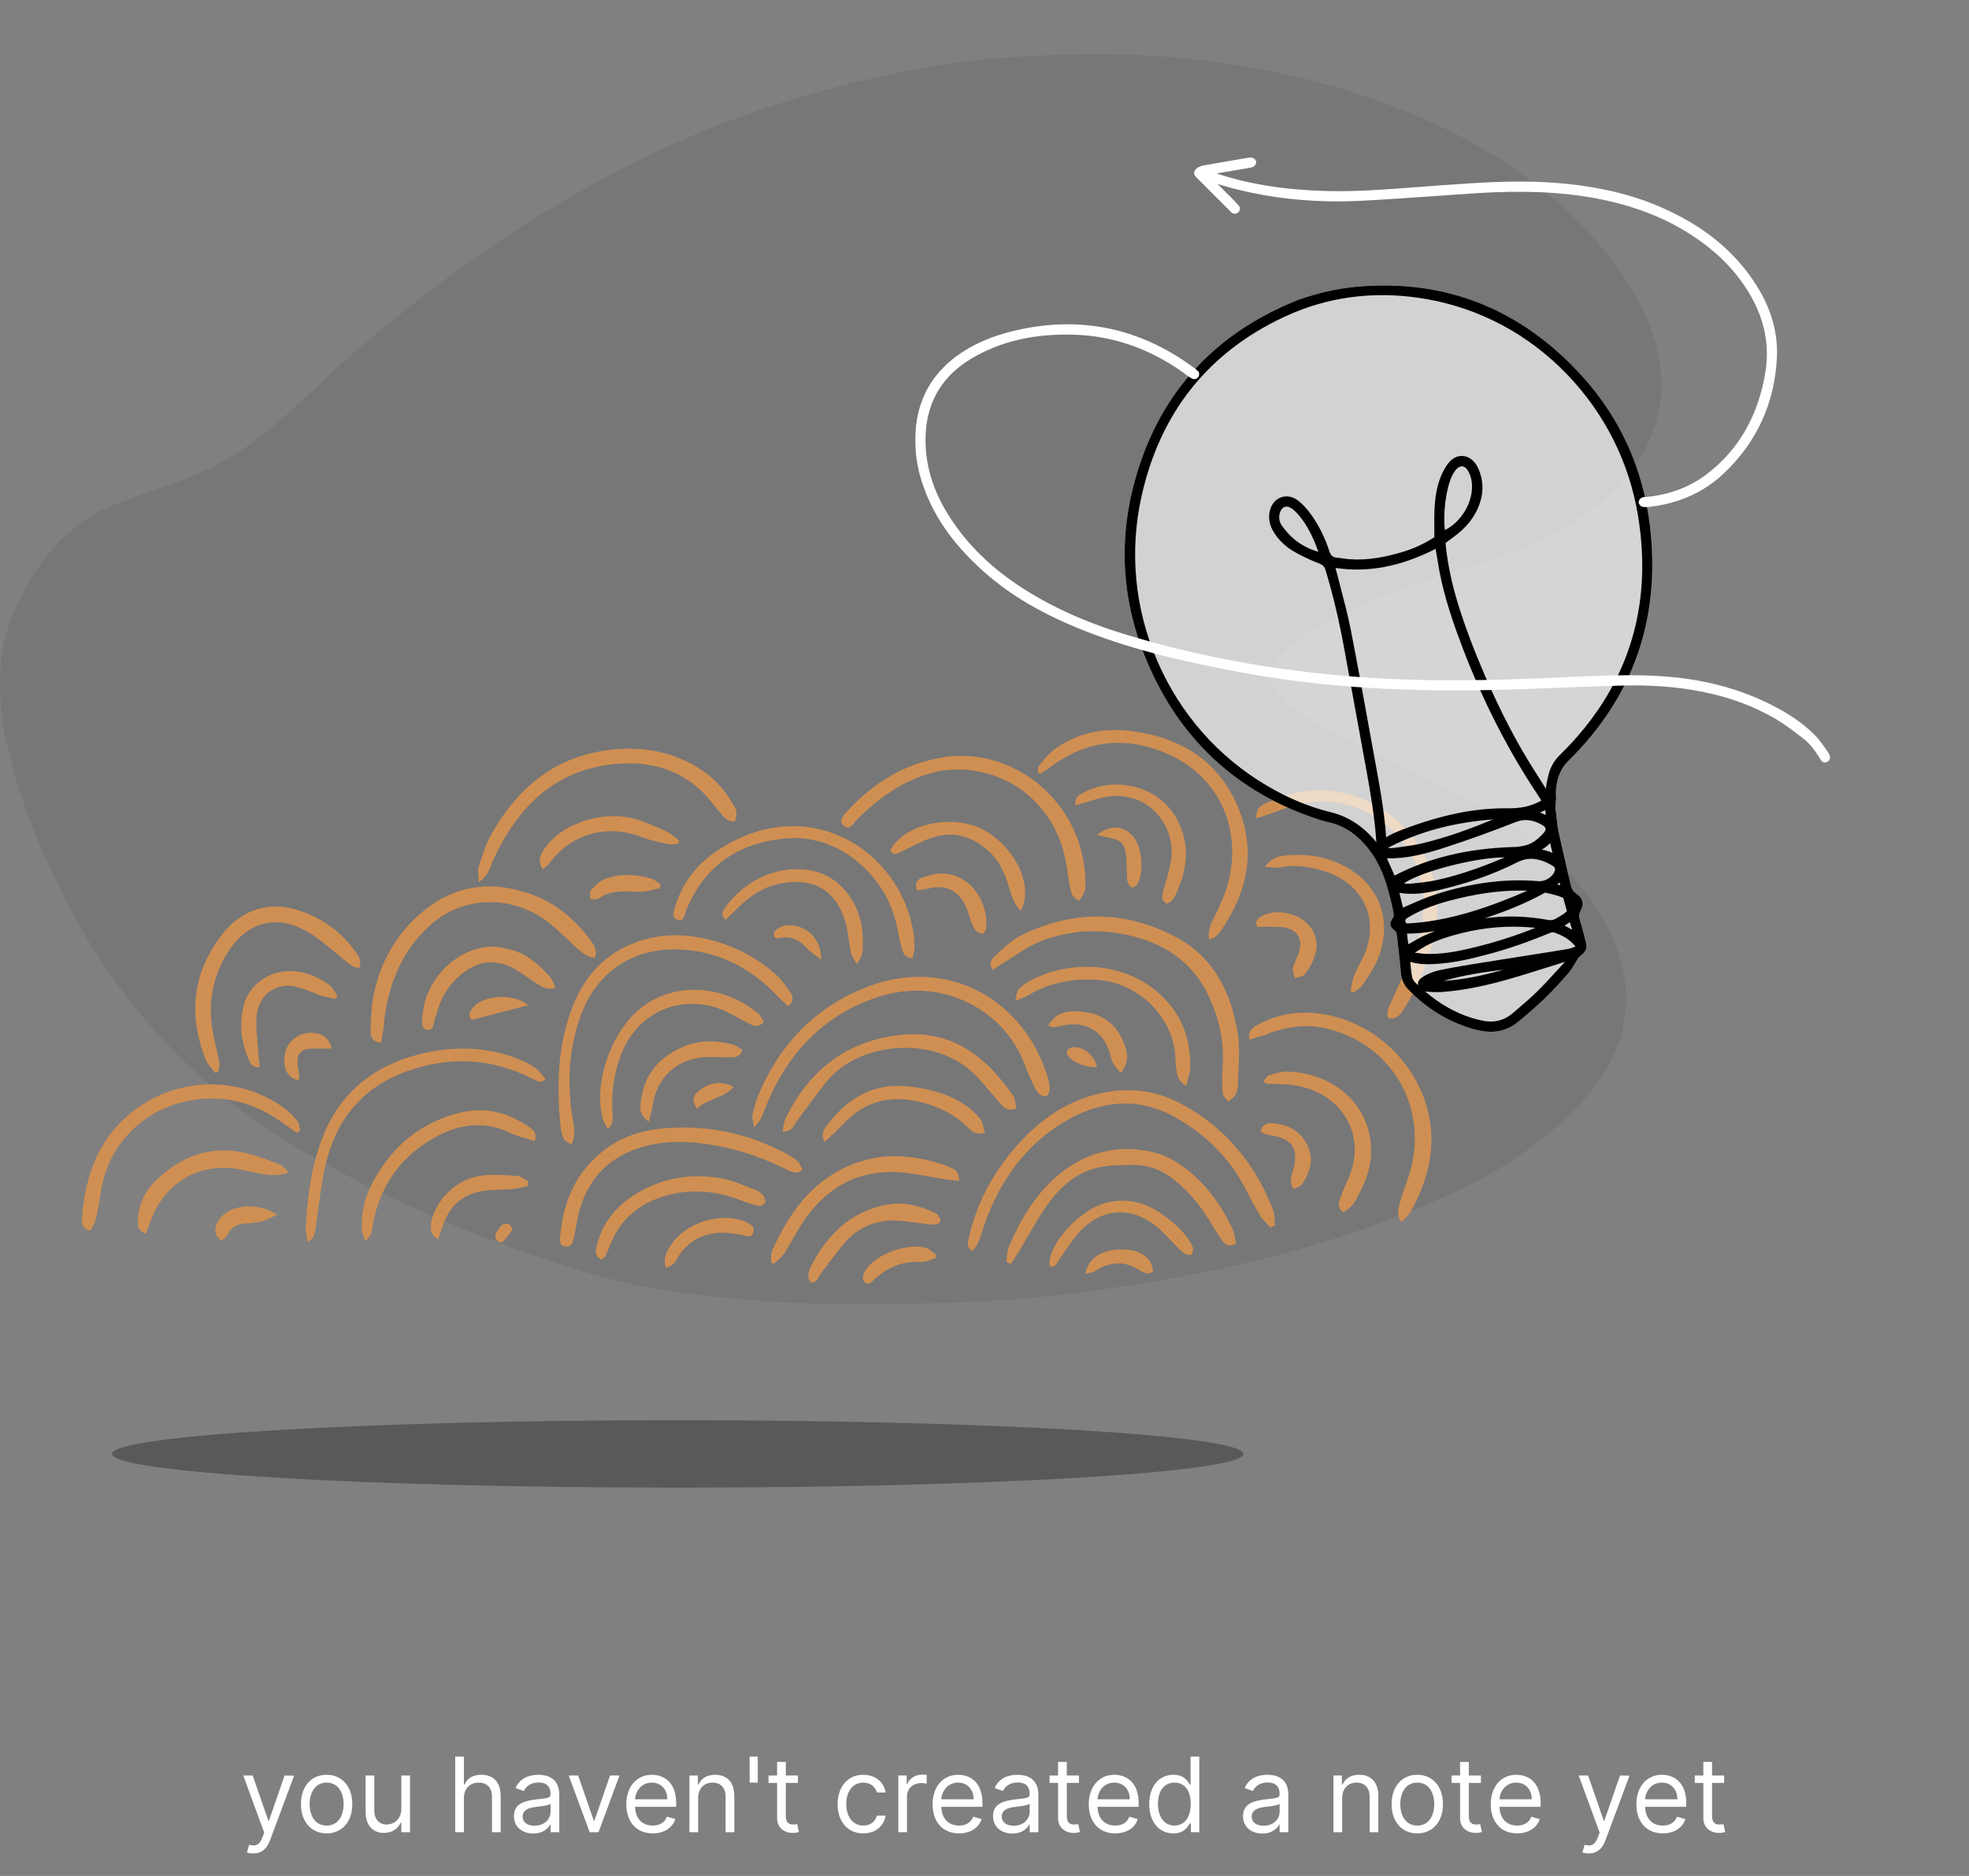 <svg width="360" height="343" viewBox="0 0 360 343" fill="none" xmlns="http://www.w3.org/2000/svg">
<rect x="0" y="0" width="360" height="343" fill="#808080" stroke="none"/>
<path opacity="0.5" d="M123.902 272C181.022 272 227.328 269.24 227.328 265.835C227.328 262.43 181.022 259.669 123.902 259.669C66.781 259.669 20.475 262.43 20.475 265.835C20.475 269.24 66.781 272 123.902 272Z" fill="#333333"/>
<g opacity="0.5">
<g opacity="0.5">
<path opacity="0.5" fill-rule="evenodd" clip-rule="evenodd" d="M162.323 238.309C152.694 238.605 143.085 238.308 133.498 237.37C124.233 236.464 115.057 235.095 106.178 232.333C88.652 226.882 71.782 219.939 55.988 210.827C36.212 199.418 21.517 183.48 11.499 163.558C7.262 155.132 3.757 146.454 1.54 137.323C0.098 131.383 -0.418 125.385 0.365 119.318C0.537 117.981 0.801 116.63 1.236 115.352C3.127 109.805 5.853 104.686 9.792 100.184C12.935 96.593 16.719 93.85 21.253 92.137C28.889 89.252 36.788 87.209 43.606 82.709C52.071 77.121 58.619 69.555 66.297 63.116C74.346 56.367 82.606 49.919 91.385 44.054C108.018 32.946 125.75 23.876 145.206 18.112C154.981 15.216 164.876 12.831 175.015 11.466C181.21 10.632 187.445 10.258 193.699 10.034C211.45 9.399 228.865 11.224 245.827 16.412C257.021 19.836 267.634 24.444 277.192 31.086C285.695 36.996 292.945 44.049 298.249 52.811C300.693 56.847 302.546 61.109 303.319 65.76C304.727 74.23 302.375 81.641 296.562 88.101C292.922 92.145 288.502 95.219 283.619 97.725C278.421 100.393 272.871 102.215 267.305 104.003C260.609 106.155 253.933 108.361 247.521 111.228C243.917 112.839 240.39 114.599 237.29 117.008C235.994 118.015 234.769 119.175 233.771 120.451C232.097 122.593 232.131 124.842 233.838 126.949C234.759 128.086 235.858 129.187 237.108 129.962C240.297 131.94 243.546 133.852 246.898 135.562C253.469 138.914 260.169 142.035 266.735 145.396C272.449 148.321 277.96 151.581 282.788 155.779C287.798 160.136 291.934 165.132 294.638 171.121C297.049 176.461 297.962 181.998 296.757 187.77C296.021 191.298 294.449 194.484 292.38 197.461C289.239 201.979 285.226 205.702 280.838 209.083C275.031 213.556 268.549 216.925 261.78 219.838C247.787 225.861 233.214 230.092 218.189 232.97C209.605 234.614 200.975 235.976 192.278 236.914C184.603 237.742 176.898 238.192 169.174 238.304C166.891 238.337 164.607 238.309 162.323 238.309Z" fill="#333333"/>
</g>
</g>
<path fill-rule="evenodd" clip-rule="evenodd" d="M169.528 228.256C170.13 228.48 170.614 229.025 171.152 229.421C171.112 229.638 171.072 229.854 171.032 230.07C170.13 230.304 169.213 230.781 168.328 230.729C164.729 230.513 161.862 231.921 159.387 234.387C159.22 234.553 158.963 234.63 158.74 234.732C158.672 234.763 158.579 234.736 158.456 234.736C157.313 233.945 157.813 233.004 158.348 232.145C160.159 229.232 166.329 227.072 169.528 228.256ZM170.698 221.623C170.998 221.753 171.334 221.918 171.517 222.167C171.744 222.476 172.005 222.935 171.925 223.245C171.85 223.536 171.356 223.904 171.037 223.913C170.222 223.934 169.403 223.762 168.584 223.688C166.453 223.496 164.293 223.012 162.195 223.2C159.247 223.465 156.592 224.812 154.593 227.052C152.945 228.899 151.535 230.959 150.014 232.919C149.546 233.523 149.476 234.564 148.219 234.48C147.493 233.5 147.807 232.427 148.281 231.508C151.271 225.706 155.577 221.471 162.241 220.237C165.201 219.688 167.997 220.45 170.698 221.623ZM205.856 228.475C208.775 228.654 210.676 230.18 210.79 232.454C209.87 233.228 208.974 232.65 208.276 232.206C205.45 230.404 202.78 230.713 200.097 232.461C199.726 232.702 199.192 232.717 198.453 232.91C198.949 229.839 201.847 228.229 205.856 228.475ZM135.738 223.169C135.817 223.196 135.904 223.203 135.975 223.241C136.832 223.7 138.114 224.002 137.751 225.278C137.397 226.527 136.317 225.919 135.434 225.748C131.194 224.927 127.306 225.377 124.432 229.118C123.976 229.711 123.693 230.446 123.207 231.004C122.886 231.372 122.342 231.542 121.792 231.861C121.113 230.029 121.935 228.783 122.674 227.633C125.19 223.721 131.317 221.674 135.738 223.169ZM212.729 222.185C214.87 223.79 216.946 225.516 218.085 228.023C218.248 228.381 218.005 228.919 217.944 229.419C216.598 229.603 215.987 228.756 215.301 228.072C214.06 226.835 212.926 225.476 211.584 224.36C206.809 220.386 201.173 220.842 197.118 225.534C195.871 226.978 194.861 228.622 193.737 230.17C193.277 230.804 193.085 231.786 191.943 231.567C191.427 228.834 194.759 224.069 199.095 221.319C203.261 218.677 208.428 218.96 212.729 222.185ZM173.272 213.239C174.326 213.622 175.453 214.135 175.345 215.961C174.485 215.847 173.711 215.756 172.94 215.639C170.003 215.19 167.079 214.488 164.126 214.328C156.368 213.909 150.629 217.502 146.498 223.915C145.419 225.589 144.542 227.396 143.455 229.064C142.957 229.83 142.175 230.41 141.523 231.074C141.337 230.979 141.151 230.884 140.964 230.789C141.018 230.101 140.891 229.333 141.154 228.739C144.158 221.95 148.26 216.106 155.354 213.095C161.315 210.565 167.326 211.074 173.272 213.239ZM210.832 210.665C212.724 211.112 214.607 212.076 216.197 213.216C220.21 216.096 223.057 220.018 225.225 224.415C225.671 225.32 225.764 226.398 226.016 227.38C224.617 228.1 223.927 227.513 223.387 226.732C222.628 225.635 221.936 224.491 221.243 223.349C219.539 220.543 217.504 218.012 214.958 215.927C212.627 214.017 209.981 212.882 206.903 212.997C205.151 213.063 203.375 213.014 201.655 213.292C197.151 214.021 193.941 216.82 191.427 220.375C189.555 223.022 188.045 225.924 186.36 228.704C185.871 229.509 185.334 230.284 184.819 231.074C184.551 230.965 184.283 230.856 184.015 230.746C184.13 229.879 184.066 228.938 184.389 228.157C186.717 222.523 189.865 217.402 194.881 213.776C199.654 210.326 205.106 209.311 210.832 210.665ZM131.837 215.442C134.009 215.823 136.085 216.799 138.179 217.577C138.702 217.771 139.217 218.172 139.562 218.617C139.823 218.954 140.018 219.626 139.854 219.94C139.683 220.267 138.998 220.572 138.624 220.488C137.494 220.233 136.394 219.819 135.305 219.406C130.811 217.702 126.246 217.29 121.603 218.658C116.851 220.059 113.358 222.941 111.519 227.712C111.247 228.418 110.947 229.115 110.604 229.787C110.505 229.981 110.21 230.07 109.888 230.287C108.575 229.502 108.927 228.488 109.18 227.512C110.337 223.046 113.225 219.959 117.072 217.819C121.677 215.259 126.697 214.541 131.837 215.442ZM216.32 202.007C224.175 206.345 229.572 212.898 232.769 221.273C233.094 222.122 233.002 223.132 233.103 224.067L232.27 224.429C231.642 223.718 230.892 223.08 230.409 222.281C229.371 220.561 228.448 218.769 227.516 216.987C224.707 211.623 220.495 207.584 215.376 204.561C208.347 200.41 201.226 201.103 194.468 205.187C187.227 209.563 182.666 216.187 179.904 224.121C179.547 225.15 179.264 226.208 178.843 227.209C178.61 227.764 178.163 228.229 177.827 228.713C176.531 228.011 176.966 227.13 177.137 226.354C178.462 220.331 181.251 215.028 185.179 210.335C189.53 205.139 194.744 201.267 201.531 199.829C206.751 198.722 211.709 199.46 216.32 202.007ZM143.544 210.814C144.351 211.236 145.148 211.733 145.821 212.34C146.252 212.728 146.446 213.38 146.74 213.902C145.473 214.822 144.573 214.208 143.706 213.777C138.734 211.307 133.528 209.655 128.001 209.022C124.139 208.58 120.313 208.71 116.63 209.963C110.276 212.126 106.69 216.728 105.502 223.301C105.338 224.207 105.19 225.118 104.979 226.013C104.77 226.896 104.631 228.052 103.418 227.914C102.125 227.768 102.364 226.559 102.453 225.702C102.915 221.292 104.162 217.158 107.006 213.657C110.512 209.341 115.142 206.974 120.557 206.39C128.629 205.519 136.325 207.035 143.544 210.814ZM94.271 193.431C95.51 193.887 96.728 194.488 97.819 195.224C98.578 195.736 99.104 196.593 99.751 197.315C98.602 198.256 97.926 197.52 97.237 197.173C89.659 193.363 81.851 193.095 74.006 196.019C65.313 199.261 60.72 205.964 59.11 214.888C58.533 218.085 58.185 221.323 57.701 224.538C57.571 225.4 57.552 226.356 56.279 227.139C56.129 226.162 55.884 225.4 55.916 224.65C56.159 219.044 56.885 213.507 58.878 208.228C62.242 199.318 68.982 194.381 78.039 192.44C83.5 191.271 88.969 191.479 94.271 193.431ZM93.079 223.855C93.307 223.952 93.412 224.348 93.714 224.833C93.12 225.597 92.57 226.371 91.935 227.066C91.812 227.201 91.278 227.134 91.07 226.976C90.15 226.274 90.687 225.476 91.097 224.8C91.524 224.094 92.12 223.447 93.079 223.855ZM96.613 205.979C97.329 206.474 98.233 206.966 97.802 208.628C96.153 208.093 94.598 207.771 93.209 207.105C88.659 204.927 84.249 205.472 79.979 207.718C73.691 211.023 69.814 216.206 68.29 223.172C68.026 224.374 68.267 225.858 66.751 226.876C66.528 226.219 66.247 225.725 66.204 225.212C65.945 222.045 66.634 219.029 68.105 216.259C71.562 209.748 76.742 205.273 83.999 203.467C88.572 202.329 92.78 203.327 96.613 205.979ZM50.663 222.107C49.539 222.612 48.789 223.074 47.975 223.281C46.951 223.54 45.879 223.65 44.821 223.716C43.295 223.81 42.19 224.406 41.541 225.874C41.356 226.292 40.807 226.547 40.424 226.876C40.072 226.391 39.495 225.94 39.413 225.412C39.209 224.098 39.85 223.027 40.812 222.153C43.006 220.161 47.565 219.968 50.663 222.107ZM94.501 214.996C95.218 215.039 95.902 215.631 96.601 215.972L96.515 216.851C95.603 217.04 94.699 217.315 93.778 217.399C91.967 217.565 90.126 217.487 88.335 217.758C84.533 218.331 82.086 220.578 80.926 224.252C80.695 224.982 80.411 225.695 80.08 226.614C78.529 225.615 78.661 224.482 78.887 223.337C79.675 219.356 83.462 215.636 87.82 214.984C90.002 214.658 92.278 214.861 94.501 214.996ZM44.762 210.788C46.87 211.257 48.909 212.07 50.939 212.833C51.642 213.098 52.223 213.688 52.763 214.387C50.968 215.032 49.267 214.921 47.563 214.584C46.169 214.308 44.788 213.953 43.387 213.723C36.265 212.552 29.852 216.478 27.494 223.411C27.261 224.096 26.972 224.761 26.659 225.565C25.11 224.957 25.174 223.976 25.216 223.066C25.34 220.331 26.398 217.921 28.297 216.043C32.876 211.519 38.31 209.351 44.762 210.788ZM51.992 202.625C52.915 203.303 53.73 204.169 54.444 205.068C54.773 205.482 54.735 206.186 54.863 206.758C54.637 206.869 54.411 206.98 54.186 207.092C53.463 206.567 52.74 206.042 52.016 205.519C48.292 202.825 44.155 201.021 39.557 200.867C28.816 200.508 19.905 207.631 18.398 218.084C18.161 219.725 17.887 221.367 17.502 222.979C17.325 223.718 16.835 224.383 16.509 225.04C15.078 224.664 14.908 223.777 14.975 222.829C15.57 214.299 18.478 206.974 25.94 202.033C33.798 196.831 44.403 197.045 51.992 202.625ZM241.241 185.337C251.414 186.654 259.89 194.923 261.463 205.113C262.385 211.081 260.705 216.556 257.815 221.709C257.477 222.312 256.871 222.762 256.22 223.466C255.288 222.088 255.657 220.939 255.951 219.886C256.422 218.197 257.081 216.562 257.613 214.89C261.462 202.756 254.573 190.701 242.194 187.979C238.507 187.169 234.928 187.777 231.445 189.156C230.501 189.529 229.499 189.749 228.442 190.065C228.098 188.25 229.218 187.783 230.114 187.294C233.595 185.393 237.366 184.836 241.241 185.337ZM235.652 195.926C247.978 196.611 253.911 207.773 248.926 217.385C248.11 218.959 247.476 220.756 245.542 221.629C244.384 220.706 244.809 219.783 245.097 218.957C245.533 217.708 246.089 216.499 246.611 215.28C250.165 206.982 244.682 198.856 235.11 198.263C233.945 198.191 232.775 198.217 231.608 198.172C231.477 198.167 231.354 197.995 231.003 197.736C231.338 197.34 231.599 196.733 232.004 196.614C233.189 196.267 234.447 195.859 235.652 195.926ZM232.992 205.394C235.736 205.689 237.904 206.945 239.104 209.524C240.247 211.98 239.497 214.258 238.184 216.376C237.874 216.878 237.085 217.083 236.506 217.432C235.658 216.06 236.106 215.041 236.411 214.009C237.561 210.121 236.313 208.162 232.329 207.57C231.92 207.509 231.507 207.434 231.117 207.301C230.905 207.229 230.739 207.022 230.478 206.818C230.835 205.443 231.911 205.278 232.992 205.394ZM128.963 171.634C133.779 172.701 138.078 174.85 141.77 178.107C142.815 179.028 143.657 180.214 144.438 181.381C144.862 182.014 145.355 182.858 144.116 183.997C143.382 183.292 142.668 182.653 142.006 181.963C136.924 176.667 130.785 173.664 123.38 173.587C115.515 173.506 109.191 177.838 106.363 185.217C104.042 191.273 103.649 197.537 104.6 203.921C104.85 205.601 105.414 207.31 104.466 209.299C103.905 208.885 103.33 208.666 103.12 208.259C102.784 207.609 102.588 206.844 102.511 206.109C101.79 199.25 101.911 192.408 104.051 185.806C106.51 178.224 111.444 173.025 119.518 171.383C122.657 170.745 125.837 170.941 128.963 171.634ZM166.171 198.655C169.863 199.069 173.351 199.926 176.446 202.032C177.464 202.724 178.424 203.585 179.186 204.552C179.681 205.18 179.769 206.138 180.077 207.062C178.375 207.689 177.557 206.759 176.763 205.977C174.565 203.809 171.936 202.521 169.004 201.687C163.221 200.041 158.205 201.115 154.029 205.642C153.041 206.712 151.942 207.679 150.81 208.774C150.047 207.504 150.53 206.688 151.067 205.964C154.841 200.88 159.572 197.915 166.171 198.655ZM185.166 200.237C185.617 200.887 185.635 201.836 185.853 202.639C184.204 203.317 183.486 202.438 182.773 201.633C181.449 200.134 180.184 198.583 178.847 197.097C171.6 189.048 157.233 190.322 151.265 197.596C149.315 199.973 147.558 202.507 145.711 204.968C145.147 205.719 144.961 206.874 143.064 206.938C143.289 205.933 143.317 205.108 143.65 204.433C147.836 195.956 154.344 190.573 163.982 189.301C173.632 188.027 180.058 192.878 185.166 200.237ZM138.636 185.314C139.096 185.69 139.331 186.338 139.652 186.833C138.736 187.933 137.869 187.61 137.039 187.194C135.85 186.599 134.692 185.944 133.516 185.321C125.689 181.177 116.78 184.473 113.593 192.703C112.257 196.154 111.746 199.736 111.967 203.424C112.025 204.382 112.309 205.391 111.109 206.413C110.738 205.653 110.32 205.07 110.157 204.423C108.414 197.498 112.152 187.657 118.01 183.693C124.474 179.318 132.715 180.458 138.636 185.314ZM191.684 197.402C191.865 198.03 191.912 198.721 191.881 199.377C191.864 199.747 191.562 200.103 191.406 200.428C190.023 200.545 189.561 199.56 189.124 198.697C188.447 197.356 187.837 195.972 187.316 194.561C183.724 184.831 172.146 178.133 159.829 182.512C151.015 185.646 144.888 191.71 140.964 200.133C140.294 201.571 139.764 203.074 139.115 204.523C138.927 204.944 138.551 205.28 137.877 206.151C137.715 205.043 137.468 204.427 137.58 203.886C137.831 202.662 138.15 201.429 138.632 200.279C142.614 190.777 149.293 183.907 158.922 180.3C173.063 175.001 187.384 182.509 191.684 197.402ZM133.848 190.942C134.52 191.113 135.113 191.596 135.714 191.921C135.412 193.226 134.566 193.303 133.741 193.314C132.332 193.332 130.922 193.261 129.513 193.27C124.046 193.303 120.053 196.843 119.295 202.27C119.177 203.116 118.913 203.941 118.64 205.101C116.821 203.899 117.023 202.553 117.163 201.376C117.724 196.649 120.348 193.428 124.61 191.516C127.609 190.169 130.72 190.146 133.848 190.942ZM134.139 198.75C132.202 200.89 129.248 200.881 127.417 202.74C126.472 200.977 126.577 200.49 127.85 199.4C129.614 197.889 132.064 197.534 134.139 198.75ZM215.2 171.451C222.017 175.129 225.124 181.607 226.303 188.987C226.783 191.992 226.396 195.143 226.344 198.227C226.334 198.88 226.19 199.596 225.885 200.161C225.609 200.67 225.028 201.012 224.582 201.428C224.224 200.917 223.6 200.427 223.558 199.891C223.427 198.229 223.424 196.543 223.543 194.878C223.847 190.6 222.971 186.586 221.259 182.689C218.315 175.987 212.968 172.456 206.121 170.942C200.555 169.711 195.038 170.12 189.781 172.31C187.521 173.252 185.516 174.818 183.401 176.112C182.788 176.487 182.196 176.898 181.547 177.324C180.695 176.175 181.304 175.339 181.927 174.778C183.401 173.45 184.853 171.955 186.589 171.091C196.149 166.331 205.817 166.387 215.2 171.451ZM213.348 183.066C216.422 186.49 217.711 190.58 217.61 195.138C217.587 196.165 217.182 197.183 216.878 198.543C215.091 197.498 215.192 196.221 215.027 195.113C214.854 193.948 214.932 192.742 214.718 191.589C213.471 184.847 207.408 179.563 200.503 179.15C196.089 178.886 191.902 179.668 188.035 181.946C187.435 182.3 186.763 182.527 185.59 183.052C185.873 181.963 185.86 181.332 186.163 180.991C186.71 180.378 187.393 179.842 188.11 179.443C195.914 175.101 206.883 175.863 213.348 183.066ZM60.638 191.722C59.536 191.722 58.481 191.732 57.427 191.721C54.937 191.695 54.111 192.629 54.472 195.084C54.567 195.736 54.682 196.385 54.756 197.04C54.772 197.183 54.65 197.342 54.591 197.493C52.733 197.146 51.828 195.696 51.995 193.33C52.168 190.875 54.112 188.959 56.549 188.843C58.699 188.74 60.279 189.747 60.638 191.722ZM55.136 166.626C59.142 168.063 62.488 170.46 64.964 173.984C65.573 174.85 66.253 175.757 65.66 176.998C64.283 176.872 63.46 175.897 62.499 175.129C60.554 173.574 58.688 171.873 56.579 170.578C50.694 166.965 45.089 168.439 41.483 174.381C38.564 179.19 37.898 184.356 39.131 189.813C39.481 191.359 39.858 192.901 40.127 194.462C40.211 194.947 39.981 195.487 39.894 196.002C39.712 196.061 39.531 196.122 39.35 196.181C38.788 195.435 38.036 194.767 37.696 193.929C34.344 185.677 35.139 177.867 40.654 170.812C43.927 166.627 48.936 164.403 55.136 166.626ZM197.264 184.922C200.821 185.115 203.695 186.705 205.198 190.053C206.012 191.868 206.783 193.925 204.884 196.181C204.308 195.438 203.807 194.943 203.496 194.348C203.193 193.768 203.086 193.085 202.889 192.449C201.674 188.513 198.433 186.616 194.41 187.485C193.846 187.606 193.286 187.756 192.715 187.83C192.492 187.859 192.248 187.717 191.628 187.549C193.014 185.098 195.128 184.806 197.264 184.922ZM200.553 195.099C198.793 195.346 195.906 194.17 195.186 192.913C194.786 192.216 195.239 191.561 196.184 191.472C198.067 191.293 200.219 193.079 200.553 195.099ZM53.747 177.584C56.118 177.773 58.266 178.688 60.178 180.066C60.825 180.532 61.193 181.394 61.688 182.075C61.566 182.255 61.444 182.434 61.323 182.613C60.481 182.433 59.617 182.324 58.803 182.057C57.385 181.594 56.023 180.948 54.594 180.532C50.845 179.439 47.425 181.541 46.944 185.481C46.685 187.604 47.062 189.811 47.183 191.978C47.242 193.016 47.375 194.05 47.478 195.116C46.066 195.259 45.757 194.398 45.436 193.661C44.053 190.476 43.704 187.148 44.577 183.795C45.608 179.833 49.523 177.248 53.747 177.584ZM97.394 163.603C101.72 165.204 105.104 168.124 107.86 171.781C108.524 172.663 109.306 173.611 108.75 175.162C107.02 174.847 106.025 173.863 104.994 172.91C103.348 171.387 101.775 169.755 99.983 168.425C93.521 163.631 84.855 163.827 79.035 168.837C76.555 170.972 74.558 173.514 73.116 176.483C71.423 179.971 70.462 183.645 70.165 187.511C70.086 188.551 69.848 189.579 69.674 190.672C67.978 190.467 67.68 189.422 67.731 188.317C67.826 186.244 67.887 184.142 68.282 182.115C69.471 176.029 72.394 170.851 77.109 166.843C83.173 161.689 90.058 160.889 97.394 163.603ZM93.592 173.684C96.479 174.505 98.665 176.473 100.614 178.677C101.02 179.136 101.197 179.799 101.589 180.589C99.974 181.138 99.093 180.41 98.206 179.861C96.934 179.073 95.744 178.151 94.468 177.37C91.057 175.283 87.641 175.512 84.512 178.002C82.718 179.43 81.371 181.217 80.499 183.335C80.088 184.332 79.815 185.385 79.477 186.411C79.211 187.221 79.313 188.559 78.027 188.271C76.916 188.022 77.194 186.793 77.24 185.913C77.564 179.648 82.741 173.903 88.942 173.15C90.454 172.967 92.104 173.261 93.592 173.684ZM96.601 183.792C92.88 184.756 89.588 185.609 86.249 186.475C85.578 185.819 85.828 185.122 86.303 184.45C88.03 182.001 93.663 181.404 96.601 183.792ZM262.432 162.225C262.951 165.197 262.865 168.207 262.18 171.175C261.102 175.844 259.385 180.252 256.793 184.292L256.725 184.399C256.088 185.398 255.432 186.485 253.821 186.15C253.36 184.897 254.057 183.902 254.511 182.866C255.982 179.51 257.598 176.208 258.898 172.787C260.475 168.635 260.727 164.32 259.528 160.002C257.049 151.072 247.517 145.08 238.403 146.83C236.144 147.263 233.984 148.212 231.779 148.927C231.183 149.121 230.59 149.327 229.698 149.628C229.591 147.794 230.618 147.182 231.549 146.806C233.542 146.002 235.581 145.169 237.681 144.8C249.002 142.812 260.451 150.891 262.432 162.225ZM247.163 159.169C251.954 162.269 253.98 167.518 252.657 173.064C252.024 175.716 250.626 177.977 249.067 180.148C248.676 180.693 248.016 181.048 247.48 181.49C247.293 181.384 247.107 181.278 246.919 181.172C247.099 180.345 247.184 179.484 247.481 178.701C247.891 177.614 248.424 176.568 248.968 175.538C252.358 169.119 250.196 161.218 240.831 158.906C238.65 158.368 236.407 158.083 234.127 158.578C233.383 158.739 232.564 158.552 231.266 158.506C232.47 156.785 233.75 156.566 234.95 156.435C239.317 155.959 243.446 156.764 247.163 159.169ZM238.806 168.67C240.807 170.491 241.268 172.933 240.036 175.666C239.633 176.558 239.138 177.454 238.491 178.181C238.129 178.587 237.366 178.649 236.783 178.866C236.632 178.281 236.277 177.66 236.377 177.119C236.537 176.247 237.004 175.43 237.33 174.585C238.456 171.679 237.181 169.669 234.032 169.482C232.633 169.399 231.226 169.468 229.876 169.468C229.337 168.28 230.073 167.827 230.833 167.432C233.16 166.227 236.745 166.795 238.806 168.67ZM148.165 159.137C153.783 160.097 157.787 165.549 157.753 171.934C157.747 173.23 157.98 174.642 156.635 176.243C156.173 175.383 155.768 174.873 155.619 174.295C155.366 173.321 155.28 172.303 155.116 171.305C154.991 170.558 154.909 169.797 154.715 169.068C152.947 162.429 148.401 160.269 142.154 161.659C139.141 162.33 136.742 164.157 134.582 166.326C133.956 166.954 133.307 167.558 132.679 168.164C131.735 167.421 132.014 166.783 132.389 166.241C136.339 160.534 142.52 158.174 148.165 159.137ZM146.258 169.506C148.516 170.285 150.189 172.525 150.151 175.456C149.045 174.598 148.194 174.12 147.58 173.425C146.15 171.805 144.511 171.012 142.358 171.54C142.147 171.592 141.893 171.46 141.675 171.417C141.219 170.598 141.677 170.114 142.255 169.762C143.532 168.981 144.875 169.03 146.258 169.506ZM166.761 169.181C167.037 170.395 167.168 171.657 167.213 172.903C167.24 173.66 166.972 174.429 166.837 175.193C165.329 175.081 165.068 174.144 164.839 173.276C164.499 171.987 164.256 170.672 163.989 169.365C162.078 160.023 153.437 152.722 144.437 153.261C135.598 153.789 128.984 157.894 125.47 166.39C125.162 167.135 125.124 168.61 123.881 168.176C122.591 167.726 123.258 166.436 123.532 165.544C124.752 161.571 127.167 158.365 130.483 156.005C146.12 144.873 163.293 153.939 166.761 169.181ZM207.049 133.697C215.76 134.853 222.684 139.016 226.265 147.375C229.763 155.542 228.073 163.212 223.119 170.321C222.837 170.726 222.449 171.064 222.072 171.389C221.903 171.534 221.638 171.57 221.086 171.783C220.721 169.948 221.533 168.64 222.186 167.332C223.611 164.478 224.782 161.562 225.145 158.356C226.174 149.255 221.71 141.387 213.337 137.789C205.837 134.565 198.734 135.263 192.128 140.189C191.595 140.587 191.042 140.959 190.482 141.318C190.365 141.392 190.174 141.349 189.801 141.375C189.832 140.918 189.701 140.361 189.921 140.087C190.745 139.057 191.568 137.967 192.6 137.173C196.88 133.88 201.905 133.014 207.049 133.697ZM172.514 159.725C178.016 160.065 180.78 165.563 180.283 169.772C180.248 170.071 180.002 170.346 179.8 170.734C178.287 170.573 177.991 169.574 177.637 168.665C177.246 167.664 176.99 166.606 176.543 165.632C175.233 162.774 172.898 161.707 169.789 162.437C169.091 162.6 168.375 162.684 167.667 162.804C167.132 161.456 167.813 160.721 168.652 160.435C169.882 160.015 171.24 159.647 172.514 159.725ZM179.934 151.798C185.694 154.963 189.052 162.108 186.634 166.536C185.234 165.115 184.867 163.493 184.397 161.931C183.67 159.516 182.644 157.299 180.719 155.575C177.638 152.815 174.14 151.857 170.209 153.228C168.356 153.874 166.616 154.85 164.83 155.687C164.089 156.034 163.339 156.599 162.752 155.478C165.377 150.565 174.242 148.671 179.934 151.798ZM216.381 152.768C217.447 156.696 216.481 160.344 214.817 163.882C214.645 164.246 214.341 164.559 214.053 164.849C213.89 165.013 213.632 165.081 213.353 165.224C212.241 164.702 212.468 163.78 212.691 162.905C213.039 161.537 213.482 160.191 213.811 158.817C214.32 156.685 214.448 154.557 213.684 152.429C211.679 146.84 206.342 144.3 200.392 146.133C199.182 146.505 197.965 146.856 196.651 147.247C196.418 145.679 197.37 145.329 198.116 144.919C203.993 141.687 213.88 143.563 216.381 152.768ZM198.438 160.863C198.494 162.862 198.442 163.032 197.316 164.7C195.985 164.122 195.771 163.066 195.589 161.979C195.257 159.999 195.038 157.989 194.549 156.049C192.309 147.16 184.894 141.057 175.804 140.709C172.087 140.567 168.566 141.59 165.264 143.325C162.061 145.008 159.283 147.25 156.724 149.801C156.039 150.484 155.309 152.029 154.183 150.897C153.235 149.944 154.404 148.861 155.093 148.118C159.699 143.157 165.175 139.781 171.929 138.55C185.23 136.125 198.041 146.696 198.438 160.863ZM119.025 160.625C119.652 160.801 120.178 161.345 120.752 161.719C120.72 161.936 120.688 162.153 120.656 162.37C119.663 162.599 118.679 162.919 117.672 163.03C116.774 163.128 115.851 162.962 114.939 162.973L114.588 162.977C112.799 162.999 111.027 163.065 109.486 164.295C109.153 164.56 108.467 164.369 107.944 164.389C107.96 163.841 107.76 163.096 108.035 162.786C108.734 161.995 109.549 161.15 110.49 160.772C113.279 159.652 116.178 159.822 119.025 160.625ZM207.172 152.916C208.787 154.782 209.229 159.55 207.935 161.672C207.751 161.975 207.315 162.122 206.999 162.338C205.886 161.602 206.086 160.544 206.028 159.587C205.956 158.43 206.02 157.255 205.851 156.114C205.567 154.203 204.88 153.586 203.002 153.216C202.332 153.085 201.668 152.918 200.553 152.665C203.013 150.691 205.501 150.987 207.172 152.916ZM128.596 141.006C130.915 142.595 132.676 144.69 134.069 147.107C134.804 148.383 134.792 148.523 134.392 150.144C133.24 150.386 132.558 149.632 131.908 148.885C131.196 148.067 130.551 147.191 129.856 146.357C125.135 140.696 118.84 138.94 111.884 139.745C101.105 140.993 94.534 147.803 90.173 157.232C89.598 158.474 89.474 159.995 87.542 161.289C87.512 160.004 87.287 159.171 87.514 158.489C88.195 156.437 88.821 154.313 89.879 152.452C94.427 144.455 100.862 138.796 110.193 137.295C116.721 136.245 122.986 137.158 128.596 141.006ZM118.234 150.46C119.538 150.999 120.859 151.511 122.109 152.158C122.858 152.545 123.483 153.169 124.164 153.686C124.098 153.88 124.031 154.074 123.966 154.267C123.367 154.305 122.737 154.483 122.177 154.356C120.479 153.969 118.755 153.603 117.138 152.98C111.316 150.738 104.508 152.173 100.321 158.003C100.103 158.307 99.73 158.501 99.205 158.928C98.237 157.288 98.839 156.191 99.556 155.179C101.188 152.871 103.447 151.321 106.065 150.354C110.113 148.859 114.195 148.793 118.234 150.46Z" fill="#D08F52"/>
<path fill-rule="evenodd" clip-rule="evenodd" d="M207.132 89.246C211.226 72.855 221.302 61.311 237.08 54.935L237.093 54.93C240.871 53.571 244.457 52.753 248.056 52.429C264.302 50.966 278.199 56.501 289.361 68.878C296.277 76.545 300.415 85.721 301.662 96.15C303.674 112.972 298.667 127.418 286.779 139.085C285.659 140.185 284.968 141.511 284.667 143.14C284.492 144.086 284.433 144.884 284.491 145.511C284.531 145.949 284.481 146.362 284.433 146.761C284.379 147.205 284.329 147.624 284.406 148.04C284.52 148.652 284.583 149.276 284.644 149.88C284.711 150.55 284.781 151.242 284.92 151.898C285.31 153.732 285.742 155.59 286.159 157.387C286.477 158.753 286.805 160.164 287.113 161.557C287.291 162.364 287.527 162.924 288.202 163.393C289.458 164.266 289.681 165.271 288.927 166.653C288.645 167.172 288.678 167.591 288.824 168.098C289.224 169.49 289.6 170.919 289.922 172.149C290.231 173.33 289.963 174.043 288.936 174.778C288.743 174.916 288.577 175.148 288.441 175.356C288.262 175.63 288.09 175.923 287.925 176.207C287.603 176.759 287.27 177.33 286.842 177.826C285.214 179.709 283.848 181.174 282.544 182.435C281.05 183.879 279.404 185.33 277.513 186.873C276.798 187.457 276.032 187.897 275.219 188.193C273.788 188.713 272.211 188.787 270.504 188.412L270.228 188.352C269.911 188.284 269.582 188.214 269.26 188.121C264.802 186.833 260.83 184.4 257.456 180.888C256.651 180.05 256.214 179.037 256.119 177.791C256.002 176.252 255.822 174.688 255.649 173.176C255.576 172.545 255.504 171.915 255.436 171.283C255.408 171.021 255.311 170.585 255.216 170.334C255.164 170.297 255.094 170.243 255.006 170.169C254.08 169.389 253.997 168.948 254.583 167.927C254.626 167.852 254.68 167.778 254.734 167.705C254.765 167.664 254.808 167.607 254.831 167.568C254.817 167.328 254.781 166.847 254.726 166.587C254.618 166.081 254.512 165.586 254.396 165.095C253.742 162.328 252.89 159.147 251.059 156.401C248.779 152.982 246.062 150.988 242.754 150.303C242.158 150.18 241.594 150.001 240.971 149.796C225.945 144.864 215.297 134.842 209.322 120.01C205.278 109.97 204.542 99.62 207.132 89.246Z" fill="white" fill-opacity="0.666"/>
<path fill-rule="evenodd" clip-rule="evenodd" d="M264.182 96.923C267.575 95.223 269.789 90.936 268.97 87.492C268.84 86.946 268.61 86.402 268.321 85.96C268.042 85.532 267.706 85.291 267.347 85.264C267.209 85.254 267.07 85.274 266.931 85.325C266.697 85.41 266.463 85.581 266.24 85.831C265.945 86.162 265.669 86.604 265.42 87.143C264.355 89.451 263.791 94.04 264.182 96.923ZM237.677 94.447C237.179 93.822 236.671 93.326 236.167 92.972C235.712 92.653 235.268 92.554 234.884 92.686C234.879 92.688 234.873 92.689 234.867 92.692C234.481 92.832 234.176 93.211 234.009 93.76C233.755 94.595 233.884 95.429 234.372 96.107C235.058 97.061 235.73 97.818 236.426 98.421C237.726 99.547 239.24 100.364 241.039 100.907C240.088 98.166 239.038 96.155 237.677 94.447ZM251.646 154.313C251.648 154.22 251.651 154.13 251.646 154.051C251.36 149.492 250.569 144.913 249.85 140.978L249.246 137.672C248.085 131.32 246.924 124.968 245.772 118.615C244.842 113.481 243.728 108.79 242.366 104.276C242.164 103.606 241.85 103.276 241.166 103.015C239.64 102.433 238.143 101.729 236.714 100.921C235.085 99.999 233.793 98.774 232.875 97.278C232.155 96.103 231.896 94.897 232.105 93.692C232.336 92.367 233.086 91.369 234.165 90.953C235.206 90.556 236.38 90.775 237.389 91.562C238.188 92.187 238.972 93.034 239.717 94.08C241.142 96.079 242.261 98.332 243.045 100.777C243.306 101.591 243.708 101.925 244.477 101.968C244.72 101.982 244.957 102.021 245.185 102.059C245.281 102.075 245.377 102.091 245.473 102.105C248.641 102.564 252.04 102.213 256.169 101.001C258.396 100.348 260.441 99.413 262.25 98.222C262.249 97.764 262.246 97.314 262.243 96.869C262.235 95.733 262.227 94.66 262.261 93.57C262.343 90.908 262.728 88.831 263.47 87.031C263.934 85.907 264.489 85 265.119 84.337C265.762 83.661 266.579 83.317 267.421 83.37C268.315 83.426 269.145 83.912 269.756 84.738C269.987 85.05 270.189 85.426 270.391 85.92C271.441 88.487 271.219 91.163 269.731 93.872C268.925 95.338 267.75 96.657 266.137 97.903C265.683 98.254 265.217 98.595 264.767 98.925C264.613 99.039 264.46 99.151 264.307 99.264C264.307 99.283 264.307 99.301 264.308 99.319C264.309 99.457 264.31 99.565 264.321 99.668C264.698 103.213 265.445 106.756 266.605 110.501C267.846 114.511 269.427 118.728 271.439 123.395C274.42 130.309 277.522 136.225 280.921 141.48C282.075 143.263 283.176 145.085 284.006 146.472L284.073 146.581C284.246 146.857 284.482 147.235 284.385 147.636C284.33 147.862 284.181 148.048 283.942 148.189L283.774 148.288L283.599 148.201C283.357 148.082 283.179 147.962 282.991 147.835C282.861 147.747 282.726 147.655 282.557 147.556L282.474 147.507L282.262 147.14C281.953 146.604 281.634 146.05 281.288 145.534C275.793 137.341 271.091 128.141 267.314 118.189C265.778 114.142 264.081 109.321 263.139 104.242C262.962 103.283 262.806 102.327 262.64 101.315C262.589 100.999 262.536 100.677 262.482 100.351C256.12 103.593 250.127 104.737 244.193 103.84C244.228 104.001 244.258 104.138 244.292 104.274C244.574 105.407 244.877 106.557 245.17 107.669C245.811 110.1 246.473 112.614 246.964 115.123C248.198 121.436 249.364 127.87 250.491 134.093C250.895 136.32 251.298 138.547 251.705 140.774C252.467 144.939 253.233 149.386 253.488 153.936C253.492 154.009 253.502 154.089 253.512 154.171C253.555 154.539 253.609 154.997 253.321 155.322C253.149 155.515 252.895 155.613 252.565 155.613C252.289 155.613 252.068 155.53 251.907 155.366C251.628 155.079 251.638 154.654 251.646 154.313Z" fill="black"/>
<path fill-rule="evenodd" clip-rule="evenodd" d="M285.905 175.933C284.818 176.269 283.734 176.611 282.65 176.953C280.622 177.593 278.525 178.255 276.448 178.86C271.536 180.291 267.48 181.088 263.684 181.372C262.678 181.447 261.637 181.374 260.719 181.31C260.666 181.307 260.615 181.301 260.566 181.294C263.3 183.594 266.079 185.171 269.009 186.091C269.575 186.268 270.149 186.41 270.736 186.551C272.972 187.09 274.931 186.658 276.558 185.267L277.09 184.813C278.405 183.693 279.765 182.534 281.014 181.313C282.181 180.171 283.307 178.941 284.395 177.752C284.76 177.354 285.124 176.956 285.49 176.56L285.687 176.349C285.822 176.205 285.976 176.04 286.139 175.861C286.051 175.888 285.972 175.912 285.905 175.933ZM251.601 153.919C251.696 154.031 251.792 154.143 251.888 154.253C253.268 152.986 254.921 152.255 256.368 151.704C263.598 148.955 269.723 147.712 275.643 147.79C277.968 147.82 279.768 147.441 281.478 146.557C282.288 146.139 282.578 145.846 282.591 145.037C282.61 143.799 282.888 142.567 283.158 141.524C283.501 140.201 284.19 139.026 285.207 138.03C297.501 126.002 302.3 111.261 299.472 94.216C297.854 84.464 293.354 75.535 286.458 68.394C279.455 61.143 270.596 56.404 260.836 54.688C252.95 53.301 245.39 53.906 238.308 56.482C237.155 56.901 236.015 57.373 234.889 57.896C220.969 64.366 212.173 75.366 208.744 90.59C206.448 100.782 207.442 111.265 211.618 120.905C215.782 130.519 222.715 138.393 231.668 143.677C235.487 145.931 239.388 147.55 243.263 148.49C246.282 149.222 248.857 150.821 251.133 153.38C251.292 153.558 251.446 153.738 251.601 153.919ZM258.142 172.276C258.933 171.817 259.679 171.384 260.479 171.029C261.113 170.747 261.747 170.484 262.383 170.237C260.628 170.533 258.973 170.687 257.385 170.702C257.349 170.703 257.3 170.7 257.244 170.696C257.281 171.013 257.322 171.342 257.363 171.675C257.404 172.002 257.445 172.332 257.483 172.657C257.706 172.529 257.925 172.402 258.142 172.276ZM282.845 163.279L282.624 163.228C282.514 163.205 282.483 163.205 282.485 163.203C282.47 163.221 282.412 163.244 282.364 163.274C282.275 163.33 282.152 163.406 281.97 163.502C278.822 165.186 275.401 166.616 271.445 167.89C275.276 167.385 279.134 167.484 282.99 168.191C283.556 168.295 283.961 168.245 284.344 168.023C284.484 167.941 284.625 167.861 284.766 167.781C285.101 167.592 285.446 167.396 285.769 167.186C285.958 167.063 286.142 166.907 286.337 166.742C286.38 166.705 286.424 166.668 286.469 166.631C286.459 166.586 286.45 166.541 286.44 166.496C286.388 166.253 286.339 166.022 286.267 165.806C286.095 165.295 285.919 164.532 285.845 164.196C285.012 163.773 283.816 163.501 282.845 163.279ZM282.506 148.13C282.219 148.269 281.941 148.404 281.558 148.561C281.911 148.691 282.259 148.84 282.609 149.011L282.537 148.115C282.526 148.12 282.516 148.125 282.506 148.13ZM254.234 155.073C254.726 155.071 255.211 154.996 255.724 154.917C255.923 154.886 256.123 154.855 256.322 154.829C257.532 154.668 258.816 154.487 260.051 154.19C264.717 153.067 269.133 151.416 272.997 149.822C265.722 150.365 259.401 152.075 253.739 155.025C253.93 155.054 254.127 155.074 254.234 155.073ZM276.442 154.876L276.561 154.871C276.702 154.863 276.86 154.854 277.023 154.877C279.887 154.635 280.698 153.836 282.037 152.514C282.439 152.117 282.622 151.782 282.582 151.517C282.54 151.243 282.247 150.964 281.712 150.688C280.102 149.858 278.719 149.723 277.251 150.257C277.2 150.276 277.148 150.295 277.097 150.315C272.773 152.018 268.449 153.576 264.244 154.945C260.385 156.201 257.085 157.022 253.574 156.937C253.792 157.425 254.016 157.932 254.239 158.436C254.489 159 254.738 159.561 254.974 160.091C261.148 156.874 268.175 155.168 276.442 154.876ZM275.155 156.761C270.058 156.727 259.93 159.281 256.685 161.504C257.257 161.627 257.494 161.605 257.955 161.564C259.366 161.435 261.005 161.269 262.586 160.93C267.309 159.919 271.754 158.188 275.155 156.761ZM258.032 165.29C259.419 164.682 260.728 164.109 262.111 163.652C268.881 161.42 275.154 160.59 281.289 161.114C282.378 161.207 283.626 160.516 284.13 159.539C284.435 158.949 284.371 158.639 283.876 158.311C283.3 157.929 282.597 157.598 281.843 157.354C280.502 156.921 279.334 156.913 278.148 157.345C277.916 157.429 277.684 157.53 277.449 157.648C272.813 159.977 267.81 161.709 262.151 162.945C260.508 163.304 258.338 163.651 255.862 163.25L256.513 165.949C257.028 165.731 257.537 165.508 258.032 165.29ZM257.338 168.842C265.132 168.462 272.726 165.686 279.263 162.857C279.251 162.857 279.24 162.857 279.228 162.856C275.3 162.714 271.143 163.186 266.521 164.298C264.162 164.867 261.091 165.719 258.265 167.279C258.137 167.35 258.01 167.425 257.884 167.501C257.731 167.592 257.578 167.683 257.421 167.768C256.94 168.027 256.892 168.269 256.97 168.577C257.01 168.736 257.168 168.85 257.338 168.842ZM259.099 174.238C259.576 174.306 260.07 174.377 260.548 174.399C263.41 174.529 266.152 174.006 268.456 173.477C272.711 172.5 276.842 171.208 280.739 169.637C280.46 169.612 280.212 169.59 280.059 169.577C275.708 169.209 271.376 169.562 267.185 170.625C265.063 171.164 262.813 171.817 260.722 172.942C260.185 173.231 259.654 173.567 259.141 173.891C258.991 173.987 258.838 174.083 258.684 174.179C258.824 174.198 258.962 174.218 259.099 174.238ZM281.878 155.347C282.73 155.485 283.286 155.7 283.83 155.946L283.422 154.139C283.024 154.587 282.502 154.996 281.878 155.347ZM260.213 178.573C261.668 177.643 263.315 177.338 264.909 177.043L264.959 177.034C267.86 176.497 270.822 176.032 273.686 175.583C274.72 175.421 275.753 175.259 276.786 175.094C277.875 174.919 278.965 174.748 280.055 174.576C282.184 174.241 284.386 173.894 286.547 173.53C287.027 173.45 287.083 173.441 288.072 173.062C288.007 172.987 287.939 172.913 287.876 172.846C287.828 172.794 287.782 172.745 287.742 172.7C286.886 171.742 285.739 171.039 284.133 170.489C283.957 170.428 283.628 170.47 283.336 170.593C279.429 172.216 275.886 173.448 272.505 174.361C269.263 175.236 265.795 176.104 262.174 176.268C260.821 176.329 259.379 176.343 257.842 175.853C257.86 176.036 257.877 176.214 257.893 176.389C257.972 177.214 258.039 177.926 258.179 178.633C258.249 178.989 258.505 179.42 258.829 179.731C258.976 179.871 259.122 180.01 259.269 180.146C259.267 180.14 259.266 180.133 259.265 180.127C259.131 179.265 259.808 178.832 260.213 178.573ZM263.947 179.34C267.69 179.139 271.343 178.298 274.918 177.296C271.246 177.739 267.533 178.293 263.947 179.34ZM284.723 161.719L285.255 161.878L285.147 161.329L284.723 161.719ZM286.058 169.236L287.44 169.989L287.016 168.612L286.058 169.236ZM207.132 89.246C211.226 72.855 221.302 61.311 237.08 54.935L237.093 54.93C240.871 53.571 244.457 52.753 248.056 52.429C264.302 50.966 278.199 56.501 289.361 68.878C296.277 76.545 300.415 85.721 301.662 96.15C303.674 112.972 298.667 127.418 286.779 139.085C285.659 140.185 284.968 141.511 284.667 143.14C284.492 144.086 284.433 144.884 284.491 145.511C284.531 145.949 284.481 146.362 284.433 146.761C284.379 147.205 284.329 147.624 284.406 148.04C284.52 148.652 284.583 149.276 284.644 149.88C284.711 150.55 284.781 151.242 284.92 151.898C285.31 153.732 285.742 155.59 286.159 157.387C286.477 158.753 286.805 160.164 287.113 161.557C287.291 162.364 287.527 162.924 288.202 163.393C289.458 164.266 289.681 165.271 288.927 166.653C288.645 167.172 288.678 167.591 288.824 168.098C289.224 169.49 289.6 170.919 289.922 172.149C290.231 173.33 289.963 174.043 288.936 174.778C288.743 174.916 288.577 175.148 288.441 175.356C288.262 175.63 288.09 175.923 287.925 176.207C287.603 176.759 287.27 177.33 286.842 177.826C285.214 179.709 283.848 181.174 282.544 182.435C281.05 183.879 279.404 185.33 277.513 186.873C276.798 187.457 276.032 187.897 275.219 188.193C273.788 188.713 272.211 188.787 270.504 188.412L270.228 188.352C269.911 188.284 269.582 188.214 269.26 188.121C264.802 186.833 260.83 184.4 257.456 180.888C256.651 180.05 256.214 179.037 256.119 177.791C256.002 176.252 255.822 174.688 255.649 173.176C255.576 172.545 255.504 171.915 255.436 171.283C255.408 171.021 255.311 170.585 255.216 170.334C255.164 170.297 255.094 170.243 255.006 170.169C254.08 169.389 253.997 168.948 254.583 167.927C254.626 167.852 254.68 167.778 254.734 167.705C254.765 167.664 254.808 167.607 254.831 167.568C254.817 167.328 254.781 166.847 254.726 166.587C254.618 166.081 254.512 165.586 254.396 165.095C253.742 162.328 252.89 159.147 251.059 156.401C248.779 152.982 246.062 150.988 242.754 150.303C242.158 150.18 241.594 150.001 240.971 149.796C225.945 144.864 215.297 134.842 209.322 120.01C205.278 109.97 204.542 99.62 207.132 89.246Z" fill="black"/>
<path fill-rule="evenodd" clip-rule="evenodd" d="M167.419 82.38C166.832 74.406 169.79 68.293 176.211 64.212C179.17 62.33 182.691 60.997 186.975 60.136C188.35 59.859 189.729 59.648 191.076 59.508C192.736 59.336 194.397 59.266 196.013 59.301C197.626 59.336 199.24 59.475 200.811 59.716C202.378 59.956 203.945 60.303 205.47 60.748C206.989 61.191 208.509 61.744 209.989 62.39C211.462 63.035 212.935 63.79 214.368 64.636C215.081 65.058 215.8 65.511 216.505 65.983C216.856 66.219 217.211 66.464 217.56 66.712C217.729 66.832 217.895 66.955 218.059 67.08C218.122 67.129 218.191 67.17 218.259 67.213C218.375 67.285 218.507 67.367 218.627 67.477C218.679 67.525 218.727 67.575 218.776 67.626C218.817 67.67 218.859 67.713 218.904 67.753C218.914 67.762 218.925 67.771 218.937 67.78C219.011 67.836 219.122 67.921 219.182 68.063C219.331 68.413 219.245 68.812 218.962 69.081C218.692 69.338 218.306 69.402 217.975 69.24C217.973 69.24 217.861 69.177 217.774 69.128L217.697 69.084C217.339 68.902 217.027 68.656 216.726 68.419C216.582 68.306 216.438 68.192 216.289 68.087C210.166 63.737 203.497 61.42 196.471 61.198C189.109 60.966 182.945 62.39 177.625 65.553C172.413 68.651 169.598 73.221 169.259 79.135C168.979 83.998 170.201 88.769 172.89 93.317C176.093 98.736 180.474 103.242 186.281 107.093C191.784 110.741 198.042 113.618 205.413 115.889C218.824 120.021 232.87 122.602 248.354 123.78C260.944 124.738 273.437 124.386 283.996 123.915C284.674 123.884 285.352 123.853 286.03 123.822C291.306 123.579 296.762 123.328 302.148 123.55C310.953 123.913 318.532 125.906 325.32 129.644C327.991 131.115 330.143 132.703 331.898 134.499C332.633 135.252 333.241 136.13 333.829 136.98C333.955 137.162 334.08 137.343 334.206 137.522C334.524 137.974 334.642 138.357 334.567 138.695C334.529 138.865 334.42 139.105 334.114 139.28C334.053 139.315 333.993 139.343 333.934 139.365C333.766 139.426 333.602 139.435 333.446 139.391C333.087 139.292 332.899 138.953 332.747 138.681C332.71 138.614 332.673 138.547 332.634 138.486C331.487 136.707 330.79 135.951 329.992 135.26L329.604 134.96C327.961 133.694 326.262 132.384 324.462 131.343C320.431 129.012 315.979 127.398 310.853 126.408C306.515 125.571 301.906 125.224 296.764 125.348C292.745 125.445 288.658 125.605 284.707 125.76C282.128 125.861 279.461 125.965 276.837 126.051C257.687 126.677 241.941 125.707 227.283 122.999C217.945 121.273 207.979 119.154 198.372 115.37C190.563 112.295 184.632 108.802 179.707 104.378C174.499 99.699 171.016 94.844 169.061 89.535C168.148 87.194 167.596 84.787 167.419 82.38Z" fill="white"/>
<path fill-rule="evenodd" clip-rule="evenodd" d="M307.482 91.305C305.669 91.966 303.723 92.424 301.654 92.674C301.167 92.733 300.713 92.728 300.303 92.659C299.945 92.599 299.618 92.162 299.602 91.847C299.584 91.513 299.872 91.146 300.149 90.997C300.357 90.885 300.582 90.881 300.78 90.878C300.843 90.877 300.906 90.877 300.966 90.871C305.25 90.46 309.003 89.038 312.122 86.645C317.905 82.209 321.486 75.966 322.766 68.092C323.552 63.258 322.654 58.549 320.098 54.095C317.766 50.031 314.547 46.612 310.258 43.644C304.991 39.999 298.891 37.575 291.608 36.233C285.302 35.071 278.351 34.787 269.732 35.338C267.188 35.501 264.603 35.684 262.102 35.862C257.715 36.173 253.178 36.495 248.71 36.716C239.527 37.17 230.745 36.137 222.606 33.645C223.035 34.077 223.482 34.516 223.92 34.948C224.834 35.848 225.698 36.698 226.367 37.439C226.418 37.495 226.467 37.554 226.513 37.615C226.861 38.072 226.699 38.592 226.358 38.869C225.959 39.196 225.405 39.152 225.07 38.767C225.037 38.729 225.003 38.691 224.968 38.657C222.93 36.641 220.877 34.574 218.891 32.575L218.567 32.249C218.536 32.219 218.509 32.185 218.484 32.148C218.249 31.803 218.291 31.316 218.585 30.99C218.943 30.592 219.43 30.352 220.117 30.235C221.561 29.991 223.004 29.738 224.446 29.484C225.523 29.295 226.601 29.106 227.679 28.92C228.028 28.86 228.462 28.785 228.886 28.831C229.221 28.868 229.608 29.223 229.668 29.549C229.731 29.895 229.445 30.341 229.167 30.48C228.885 30.62 228.585 30.667 228.295 30.713L228.125 30.741C226.478 31.024 224.829 31.305 223.181 31.585L222.432 31.713C222.595 31.771 222.759 31.828 222.921 31.88C228.79 33.758 235.274 34.756 242.746 34.931C248.057 35.056 253.442 34.643 258.649 34.243C259.929 34.144 261.208 34.046 262.488 33.955L263.744 33.866C270.048 33.415 276.568 32.949 283.015 33.34C291.102 33.83 297.925 35.344 303.874 37.97C310.756 41.008 315.956 45.001 319.771 50.177C323.498 55.233 325.165 60.276 324.869 65.594C324.405 73.917 321.092 81.017 315.022 86.696C312.852 88.727 310.329 90.267 307.482 91.305Z" fill="white"/>
<path d="M46.31 338.886C47.747 338.886 48.759 338.124 49.36 336.511L53.773 324.663L52.032 324.636L49.171 332.895H49.063L46.202 324.636H44.475L48.307 335.054L48.011 335.864C47.43 337.442 46.715 337.591 45.554 337.294L45.15 338.697C45.312 338.778 45.77 338.886 46.31 338.886ZM59.718 335.216C62.525 335.216 64.415 333.084 64.415 329.872C64.415 326.634 62.525 324.501 59.718 324.501C56.912 324.501 55.023 326.634 55.023 329.872C55.023 333.084 56.912 335.216 59.718 335.216ZM59.718 333.786C57.586 333.786 56.615 331.95 56.615 329.872C56.615 327.794 57.586 325.932 59.718 325.932C61.851 325.932 62.822 327.794 62.822 329.872C62.822 331.95 61.851 333.786 59.718 333.786ZM73.376 330.763C73.376 332.706 71.892 333.597 70.705 333.597C69.382 333.597 68.438 332.625 68.438 331.114V324.636H66.845V331.222C66.845 333.866 68.249 335.135 70.192 335.135C71.757 335.135 72.783 334.298 73.269 333.246H73.376V335H74.969V324.636H73.376V330.763ZM84.821 328.766C84.821 326.957 85.975 325.932 87.547 325.932C89.045 325.932 89.949 326.876 89.949 328.523V335H91.541V328.415C91.541 325.75 90.125 324.501 88.006 324.501C86.373 324.501 85.442 325.183 84.956 326.256H84.821V321.182H83.229V335H84.821V328.766ZM97.504 335.243C99.312 335.243 100.257 334.271 100.581 333.597H100.662V335H102.254V328.172C102.254 324.879 99.744 324.501 98.422 324.501C96.857 324.501 95.075 325.041 94.266 326.93L95.777 327.47C96.128 326.714 96.958 325.905 98.476 325.905C99.94 325.905 100.662 326.681 100.662 328.01V328.064C100.662 328.833 99.879 328.766 97.99 329.009C96.067 329.258 93.969 329.683 93.969 332.058C93.969 334.082 95.534 335.243 97.504 335.243ZM97.747 333.812C96.479 333.812 95.561 333.246 95.561 332.139C95.561 330.925 96.668 330.547 97.909 330.385C98.584 330.304 100.392 330.115 100.662 329.791V331.249C100.662 332.544 99.636 333.812 97.747 333.812ZM113.264 324.636H111.537L108.676 332.895H108.568L105.707 324.636H103.98L107.812 335H109.432L113.264 324.636ZM119.34 335.216C121.445 335.216 122.983 334.163 123.469 332.598L121.931 332.166C121.526 333.246 120.588 333.786 119.34 333.786C117.471 333.786 116.182 332.578 116.108 330.358H123.631V329.683C123.631 325.824 121.337 324.501 119.178 324.501C116.371 324.501 114.509 326.714 114.509 329.899C114.509 333.084 116.344 335.216 119.34 335.216ZM116.108 328.982C116.216 327.369 117.356 325.932 119.178 325.932C120.905 325.932 122.012 327.227 122.012 328.982H116.108ZM127.646 328.766C127.646 326.957 128.766 325.932 130.29 325.932C131.768 325.932 132.665 326.897 132.665 328.523V335H134.258V328.415C134.258 325.77 132.848 324.501 130.749 324.501C129.184 324.501 128.212 325.203 127.726 326.256H127.592V324.636H126.053V335H127.646V328.766ZM138.544 321.182H137.059V325.932H138.544V321.182ZM145.886 324.636H143.673V322.153H142.081V324.636H140.516V325.986H142.081V332.463C142.081 334.271 143.538 335.135 144.888 335.135C145.482 335.135 145.859 335.027 146.075 334.946L145.752 333.516C145.617 333.543 145.401 333.597 145.05 333.597C144.348 333.597 143.673 333.381 143.673 332.031V325.986H145.886V324.636ZM157.836 335.216C160.13 335.216 161.641 333.812 161.911 331.977H160.319C160.022 333.111 159.077 333.786 157.836 333.786C155.946 333.786 154.732 332.22 154.732 329.818C154.732 327.47 155.973 325.932 157.836 325.932C159.239 325.932 160.076 326.795 160.319 327.74H161.911C161.641 325.797 159.995 324.501 157.809 324.501C155.002 324.501 153.14 326.714 153.14 329.872C153.14 332.976 154.921 335.216 157.836 335.216ZM164.239 335H165.831V328.442C165.831 327.038 166.938 326.013 168.449 326.013C168.874 326.013 169.313 326.094 169.421 326.121V324.501C169.238 324.488 168.82 324.474 168.584 324.474C167.342 324.474 166.263 325.176 165.885 326.202H165.777V324.636H164.239V335ZM175.338 335.216C177.443 335.216 178.981 334.163 179.467 332.598L177.929 332.166C177.524 333.246 176.586 333.786 175.338 333.786C173.469 333.786 172.18 332.578 172.106 330.358H179.629V329.683C179.629 325.824 177.335 324.501 175.176 324.501C172.369 324.501 170.507 326.714 170.507 329.899C170.507 333.084 172.342 335.216 175.338 335.216ZM172.106 328.982C172.214 327.369 173.354 325.932 175.176 325.932C176.903 325.932 178.01 327.227 178.01 328.982H172.106ZM185.101 335.243C186.909 335.243 187.854 334.271 188.178 333.597H188.259V335H189.851V328.172C189.851 324.879 187.341 324.501 186.019 324.501C184.453 324.501 182.672 325.041 181.862 326.93L183.374 327.47C183.725 326.714 184.554 325.905 186.073 325.905C187.537 325.905 188.259 326.681 188.259 328.01V328.064C188.259 328.833 187.476 328.766 185.587 329.009C183.664 329.258 181.565 329.683 181.565 332.058C181.565 334.082 183.131 335.243 185.101 335.243ZM185.344 333.812C184.075 333.812 183.158 333.246 183.158 332.139C183.158 330.925 184.264 330.547 185.506 330.385C186.181 330.304 187.989 330.115 188.259 329.791V331.249C188.259 332.544 187.233 333.812 185.344 333.812ZM197.264 324.636H195.051V322.153H193.459V324.636H191.894V325.986H193.459V332.463C193.459 334.271 194.916 335.135 196.266 335.135C196.86 335.135 197.237 335.027 197.453 334.946L197.129 333.516C196.995 333.543 196.779 333.597 196.428 333.597C195.726 333.597 195.051 333.381 195.051 332.031V325.986H197.264V324.636ZM203.893 335.216C205.999 335.216 207.537 334.163 208.023 332.598L206.484 332.166C206.08 333.246 205.142 333.786 203.893 333.786C202.025 333.786 200.736 332.578 200.662 330.358H208.185V329.683C208.185 325.824 205.891 324.501 203.732 324.501C200.925 324.501 199.063 326.714 199.063 329.899C199.063 333.084 200.898 335.216 203.893 335.216ZM200.662 328.982C200.77 327.369 201.91 325.932 203.732 325.932C205.459 325.932 206.565 327.227 206.565 328.982H200.662ZM214.52 335.216C216.517 335.216 217.192 333.974 217.543 333.408H217.732V335H219.27V321.182H217.678V326.283H217.543C217.192 325.743 216.571 324.501 214.547 324.501C211.929 324.501 210.121 326.58 210.121 329.845C210.121 333.138 211.929 335.216 214.52 335.216ZM214.736 333.786C212.739 333.786 211.713 332.031 211.713 329.818C211.713 327.632 212.712 325.932 214.736 325.932C216.679 325.932 217.705 327.497 217.705 329.818C217.705 332.166 216.652 333.786 214.736 333.786ZM230.801 335.243C232.609 335.243 233.554 334.271 233.878 333.597H233.959V335H235.551V328.172C235.551 324.879 233.041 324.501 231.719 324.501C230.153 324.501 228.372 325.041 227.563 326.93L229.074 327.47C229.425 326.714 230.255 325.905 231.773 325.905C233.237 325.905 233.959 326.681 233.959 328.01V328.064C233.959 328.833 233.176 328.766 231.287 329.009C229.364 329.258 227.266 329.683 227.266 332.058C227.266 334.082 228.831 335.243 230.801 335.243ZM231.044 333.812C229.776 333.812 228.858 333.246 228.858 332.139C228.858 330.925 229.965 330.547 231.206 330.385C231.881 330.304 233.689 330.115 233.959 329.791V331.249C233.959 332.544 232.933 333.812 231.044 333.812ZM245.394 328.766C245.394 326.957 246.514 325.932 248.038 325.932C249.516 325.932 250.413 326.897 250.413 328.523V335H252.006V328.415C252.006 325.77 250.596 324.501 248.497 324.501C246.932 324.501 245.96 325.203 245.475 326.256H245.34V324.636H243.801V335H245.394V328.766ZM259.126 335.216C261.933 335.216 263.822 333.084 263.822 329.872C263.822 326.634 261.933 324.501 259.126 324.501C256.319 324.501 254.43 326.634 254.43 329.872C254.43 333.084 256.319 335.216 259.126 335.216ZM259.126 333.786C256.994 333.786 256.022 331.95 256.022 329.872C256.022 327.794 256.994 325.932 259.126 325.932C261.258 325.932 262.229 327.794 262.229 329.872C262.229 331.95 261.258 333.786 259.126 333.786ZM270.76 324.636H268.546V322.153H266.954V324.636H265.389V325.986H266.954V332.463C266.954 334.271 268.412 335.135 269.761 335.135C270.355 335.135 270.733 335.027 270.948 334.946L270.625 333.516C270.49 333.543 270.274 333.597 269.923 333.597C269.221 333.597 268.546 333.381 268.546 332.031V325.986H270.76V324.636ZM277.389 335.216C279.494 335.216 281.032 334.163 281.518 332.598L279.98 332.166C279.575 333.246 278.637 333.786 277.389 333.786C275.52 333.786 274.231 332.578 274.157 330.358H281.68V329.683C281.68 325.824 279.386 324.501 277.227 324.501C274.42 324.501 272.558 326.714 272.558 329.899C272.558 333.084 274.393 335.216 277.389 335.216ZM274.157 328.982C274.265 327.369 275.405 325.932 277.227 325.932C278.954 325.932 280.06 327.227 280.06 328.982H274.157ZM290.471 338.886C291.909 338.886 292.921 338.124 293.521 336.511L297.934 324.663L296.193 324.636L293.332 332.895H293.224L290.363 324.636H288.636L292.469 335.054L292.172 335.864C291.591 337.442 290.876 337.591 289.716 337.294L289.311 338.697C289.473 338.778 289.932 338.886 290.471 338.886ZM304.015 335.216C306.12 335.216 307.658 334.163 308.144 332.598L306.606 332.166C306.201 333.246 305.263 333.786 304.015 333.786C302.146 333.786 300.857 332.578 300.783 330.358H308.306V329.683C308.306 325.824 306.012 324.501 303.853 324.501C301.046 324.501 299.184 326.714 299.184 329.899C299.184 333.084 301.019 335.216 304.015 335.216ZM300.783 328.982C300.891 327.369 302.031 325.932 303.853 325.932C305.58 325.932 306.686 327.227 306.686 328.982H300.783ZM315.235 324.636H313.022V322.153H311.43V324.636H309.864V325.986H311.43V332.463C311.43 334.271 312.887 335.135 314.237 335.135C314.83 335.135 315.208 335.027 315.424 334.946L315.1 333.516C314.965 333.543 314.749 333.597 314.398 333.597C313.697 333.597 313.022 333.381 313.022 332.031V325.986H315.235V324.636Z" fill="#FFFFFE"/>
</svg>
